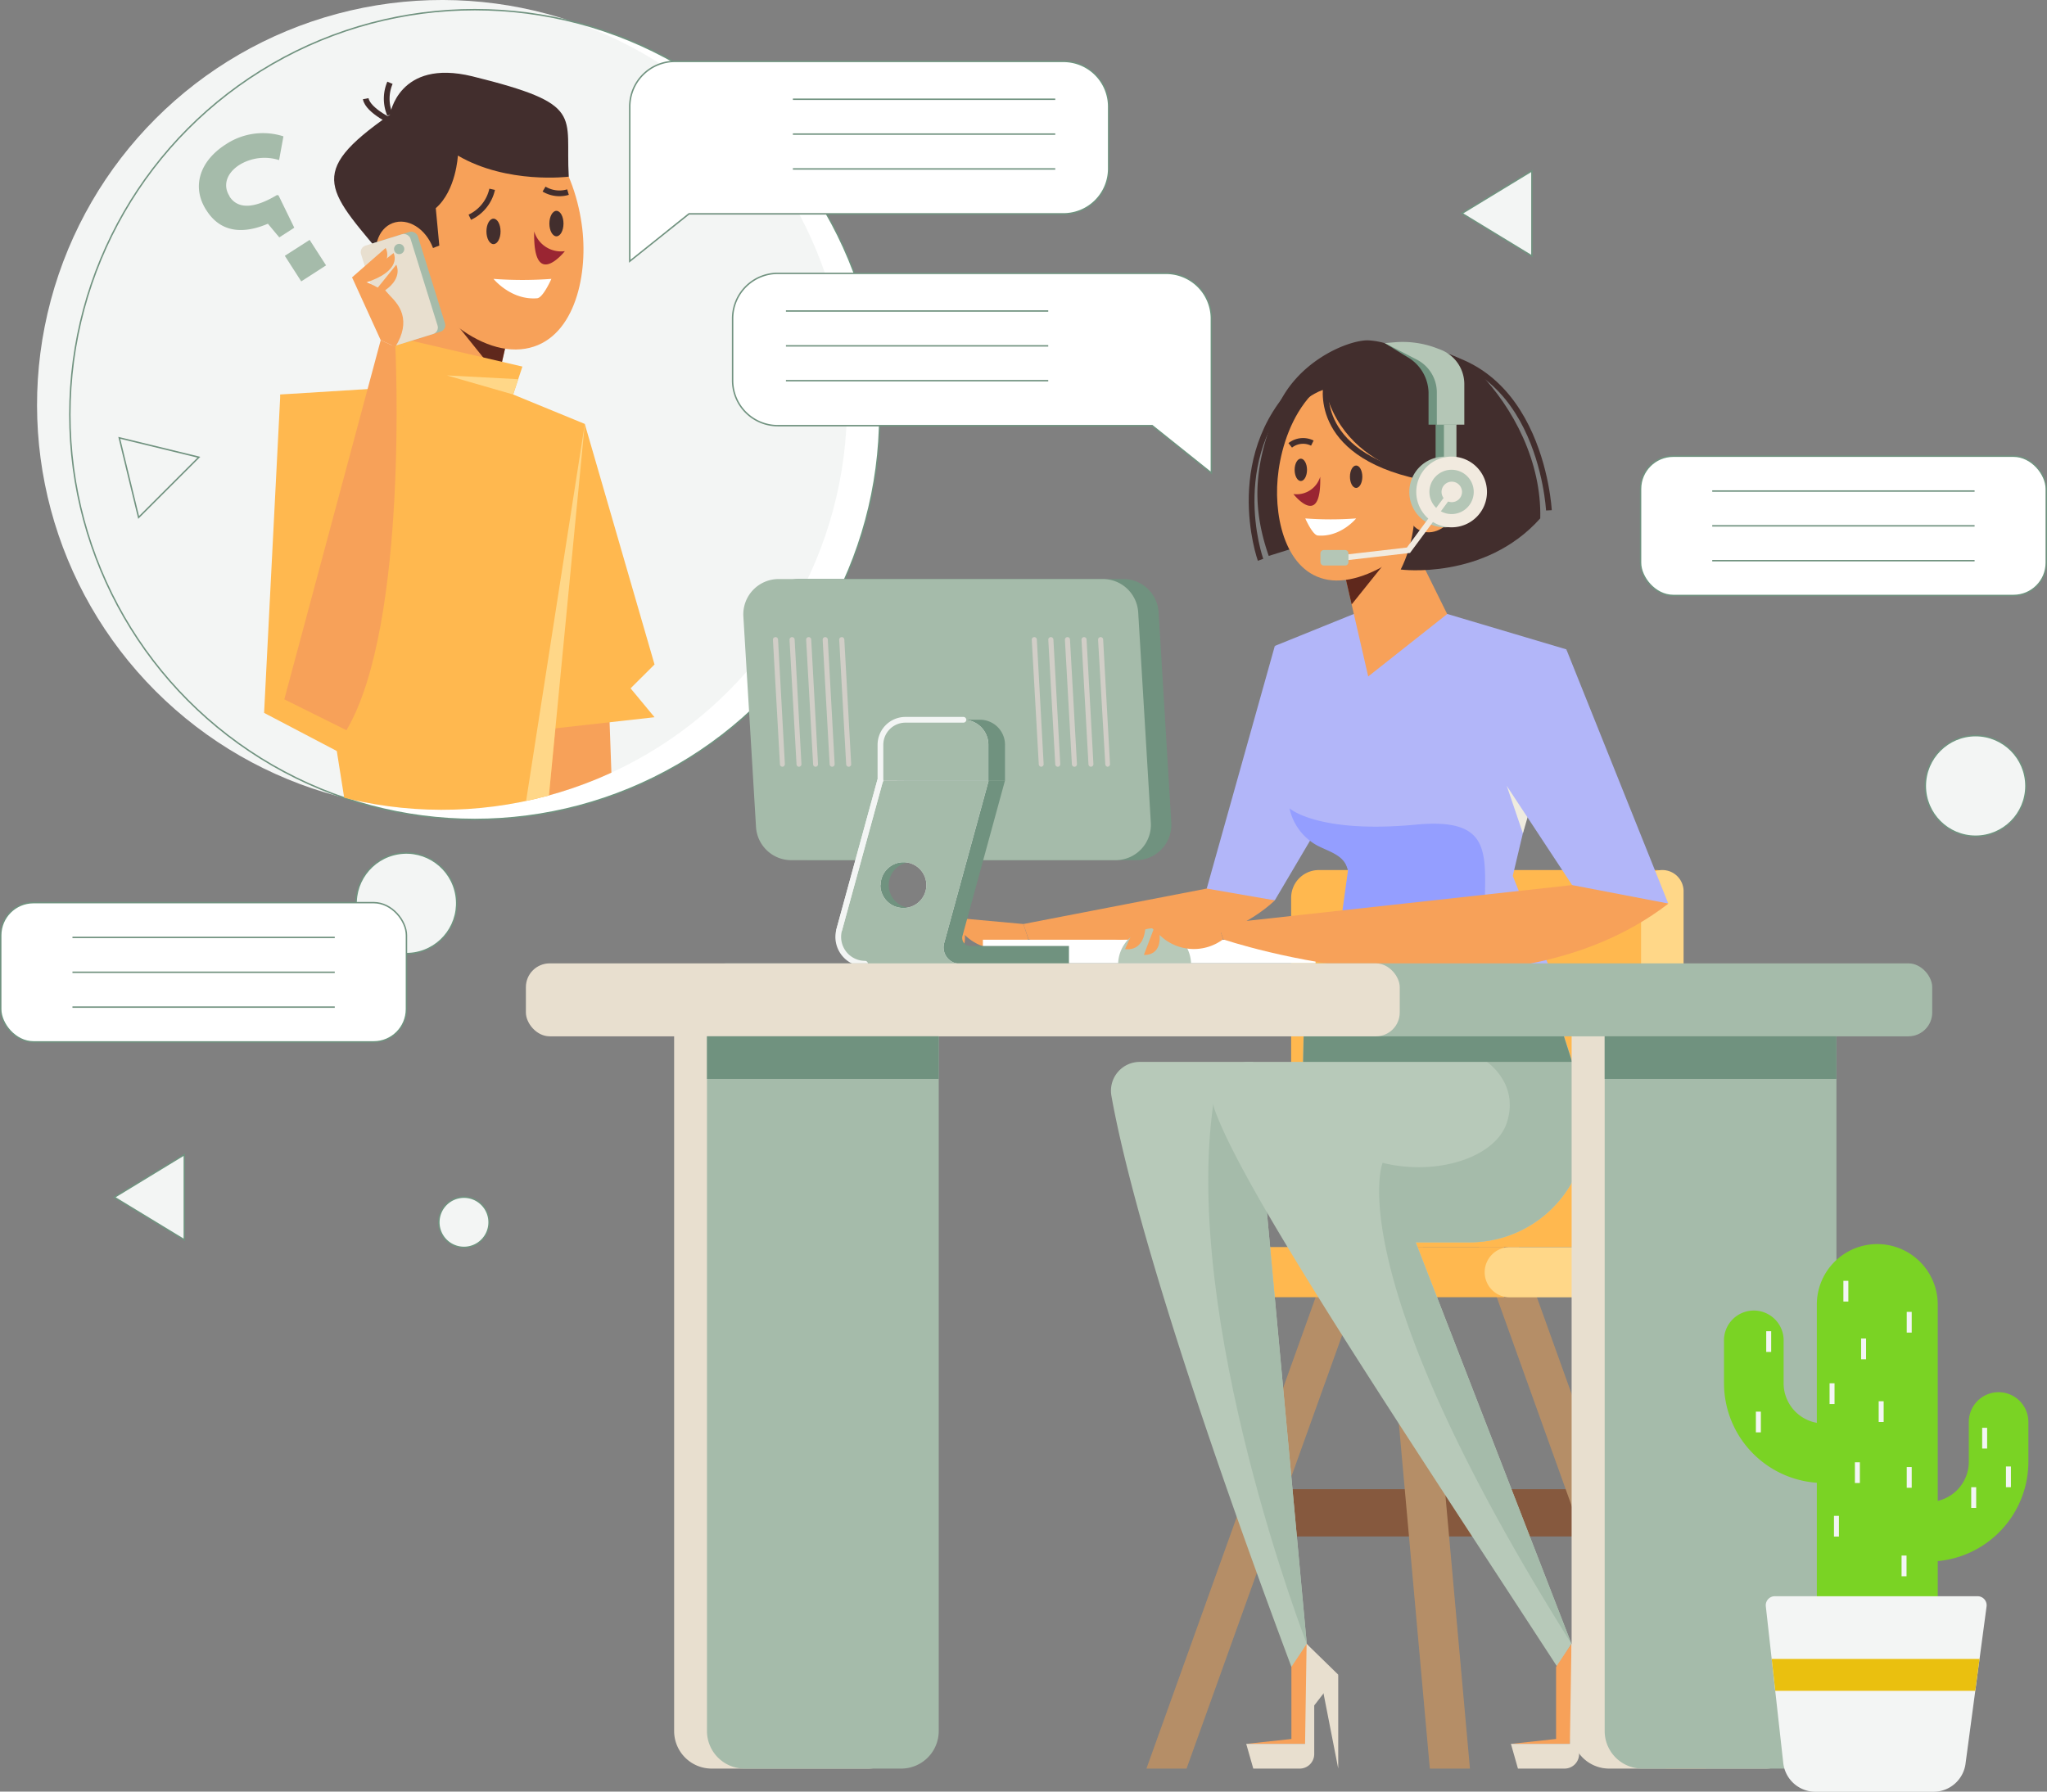 <svg xmlns="http://www.w3.org/2000/svg" xmlns:xlink="http://www.w3.org/1999/xlink" viewBox="0 0 400.03 350.19"><rect x="0" y="0" width="400.03" height="350.19" fill="#808080" stroke="none"/><defs><style>.cls-1,.cls-26,.cls-4,.cls-9{fill:none;}.cls-2,.cls-28{fill:#fff;}.cls-3,.cls-31{fill:#f3f5f4;}.cls-28,.cls-31,.cls-4{stroke:#70927f;stroke-width:0.28px;}.cls-28,.cls-31,.cls-4,.cls-9{stroke-miterlimit:10;}.cls-5{clip-path:url(#clip-path);}.cls-6{fill:#f7a159;}.cls-7{fill:#ffb84f;}.cls-8{fill:#5f281c;}.cls-9{stroke:#422e2d;}.cls-26,.cls-9{stroke-width:1.12px;}.cls-10{fill:#422e2d;}.cls-11{fill:#9a2532;}.cls-12{fill:#ffd788;}.cls-13{fill:#a5bbaa;}.cls-14{fill:#e8dfcf;}.cls-15{fill:#86593e;}.cls-16{fill:#b58e67;}.cls-17{fill:#b7c9b9;}.cls-18{fill:#b2b6f9;}.cls-19{fill:#949eff;}.cls-20{fill:#709480;}.cls-21{fill:#b4c6b6;}.cls-22{fill:#f1eadf;}.cls-23{fill:#efebdf;}.cls-24{fill:#70927f;}.cls-25{fill:#e3e3e3;}.cls-26{stroke:#f3f5f4;stroke-linecap:round;stroke-linejoin:round;}.cls-27{fill:#d1cec7;}.cls-29{fill:#7ad324;}.cls-30{fill:#eac00f;}</style><clipPath id="clip-path"><circle class="cls-1" cx="86.38" cy="79.14" r="79.14" transform="translate(-30.66 84.26) rotate(-45)"/></clipPath></defs><g id="Layer_2" data-name="Layer 2"><g id="Layer_1-2" data-name="Layer 1"><circle class="cls-2" cx="92.79" cy="81.03" r="79.14"/><circle class="cls-3" cx="86.38" cy="79.14" r="79.14" transform="translate(-30.66 84.26) rotate(-45)"/><circle class="cls-4" cx="92.79" cy="81.03" r="79.14"/><g class="cls-5"><polygon class="cls-6" points="106.72 160.18 119.81 160.18 118.78 131.49 107.37 131.49 106.72 160.18"/><polygon class="cls-7" points="114.28 82.86 127.91 129.88 123.23 134.54 127.91 140.19 103.08 142.97 114.28 82.86"/><polygon class="cls-7" points="106.72 161.2 68.1 161.2 54.78 77.11 76.21 75.77 100.28 77.11 114.28 82.86 106.72 161.2"/><polygon class="cls-6" points="93.76 89.65 76.21 75.77 82.63 54.51 101.27 56.95 93.76 89.65"/><polygon class="cls-8" points="97.44 73.63 88.85 62.92 101.27 56.95 97.44 73.63"/><path class="cls-6" d="M113.89,45.64c.87,9.78-2.35,21.76-12.13,22.63S80.15,57.5,79.29,47.72s-4.48-26,8.78-27.2C107.34,18.81,113,35.86,113.89,45.64Z"/><path class="cls-9" d="M96.18,37a7.93,7.93,0,0,1-4.37,5.46"/><path class="cls-9" d="M111,37.55a5.86,5.86,0,0,1-4.68-.59"/><path class="cls-2" d="M107.75,54.51a75.84,75.84,0,0,1-11.31,0s3.43,4.22,8.53,3.79C106.14,58.2,107.75,54.51,107.75,54.51Z"/><ellipse class="cls-10" cx="96.44" cy="45.23" rx="1.38" ry="2.49"/><ellipse class="cls-10" cx="108.74" cy="43.7" rx="1.38" ry="2.49"/><path class="cls-11" d="M104.39,45.23a5.49,5.49,0,0,0,6,3.86S104.14,57,104.39,45.23Z"/><path class="cls-10" d="M76.21,51.71c-12.15-14.53-16.77-17.67,0-29.3,0,0,1.64-11,16.07-7.5,22.23,5.49,18.15,7.5,18.87,19.62,0,0-12,1.53-21.67-4.12,0,0-.33,6.81-4.32,10.28L85.85,48Z"/><path class="cls-9" d="M76.21,22.41a7.93,7.93,0,0,1,0-6.23"/><path class="cls-9" d="M77.19,24.08s-5.28-2.35-5.72-4.79"/><path class="cls-6" d="M84.61,48.45c1.43,3.78.21,7.75-2.73,8.86S75.39,56.26,74,52.47s-.21-7.75,2.73-8.86S83.18,44.66,84.61,48.45Z"/><polygon class="cls-7" points="72.73 77.11 77.19 65.85 102.09 71.65 95.06 92.86 72.73 77.11"/><polygon class="cls-12" points="101.27 74.12 87.33 73.38 100.28 77.11 101.27 74.12"/><polygon class="cls-7" points="54.78 77.11 51.61 139.34 71.21 149.62 72.73 77.11 54.78 77.11"/><rect class="cls-13" x="74.76" y="45.93" width="9.77" height="20.42" rx="1.31" transform="translate(172.39 86.04) rotate(162.69)"/><rect class="cls-14" x="72.98" y="46.43" width="10.12" height="20.42" rx="1.31" transform="translate(169.39 87.5) rotate(162.69)"/><path class="cls-13" d="M77.06,49a1,1,0,1,0,.68-1.29A1,1,0,0,0,77.06,49Z"/><path class="cls-6" d="M55.56,136.69,74.4,66.49l2.86,1.3s2.67,54.24-9.55,74.94Z"/><path class="cls-6" d="M74.4,66.49,68.8,54.21s14.74,3.49,8.46,13.58Z"/><path class="cls-6" d="M68.8,54.21l6.56-5.74S77.67,52.3,70,54.94Z"/><path class="cls-6" d="M77.27,59l-3.72-2.44,3.89-4.82s1.38,2.5-2.17,5Z"/><path class="cls-6" d="M70,54.94l6.91-5.48s2,3.49-5.84,5.91Z"/><polygon class="cls-12" points="106.72 161.2 114.28 82.86 102.09 161.2 106.72 161.2"/></g><rect class="cls-15" x="248.1" y="291.09" width="62.95" height="9.24" transform="translate(559.14 591.41) rotate(-180)"/><polygon class="cls-16" points="224.04 345.69 231.88 345.69 268.8 242.83 260.96 242.83 224.04 345.69"/><polygon class="cls-16" points="287.26 345.69 279.42 345.69 270.19 242.83 278.03 242.83 287.26 345.69"/><polygon class="cls-16" points="333.42 345.69 325.57 345.69 288.65 242.83 296.49 242.83 333.42 345.69"/><path class="cls-7" d="M255.87,170.07H326a0,0,0,0,1,0,0v68.27a5.42,5.42,0,0,1-5.42,5.42h-66a2.23,2.23,0,0,1-2.23-2.23v-67.9A3.55,3.55,0,0,1,255.87,170.07Z" transform="translate(578.32 413.82) rotate(-180)"/><path class="cls-7" d="M227.25,243.76h62.32a4.36,4.36,0,0,1,4.36,4.36v1.09a4.36,4.36,0,0,1-4.36,4.36H227.25a0,0,0,0,1,0,0v-9.81A0,0,0,0,1,227.25,243.76Z" transform="translate(521.18 497.32) rotate(180)"/><path class="cls-12" d="M320.7,233.21v-59a4.15,4.15,0,0,1,4.16-4.15h0a4.15,4.15,0,0,1,4.15,4.15V234a19.58,19.58,0,0,1-19.58,19.58H295.05a4.91,4.91,0,0,1-4.91-4.91h0a4.9,4.9,0,0,1,4.91-4.9h15.11A10.54,10.54,0,0,0,320.7,233.21Z"/><path class="cls-17" d="M254.08,242.83h33.1A22.86,22.86,0,0,0,309,213l-5.47-17.11L254.94,190Z"/><polygon class="cls-18" points="249.13 126.25 235.18 175.97 249.13 175.97 263.81 151.11 249.13 126.25"/><path class="cls-6" d="M235.82,173.68,200,180.61l1,3s31.76,7.57,48.14-7.62Z"/><path class="cls-6" d="M200,180.61l-15.39-1.4,4.26,3.84a9.54,9.54,0,0,0,12.1.54h0Z"/><path class="cls-6" d="M184.64,179.21l-2.8,6.29s4.06.92,4-5.22Z"/><path class="cls-6" d="M188,180l-2.53,6.64S190.19,187.19,188,180Z"/><path class="cls-6" d="M184.64,179.21l-5.24,4.14s3.53,1.86,5.6-3.33Z"/><rect class="cls-2" x="192.08" y="183.67" width="65.01" height="4.62" transform="translate(449.17 371.97) rotate(-180)"/><path class="cls-18" d="M249.14,126.25,264.58,120h18.23l23.3,6.93-10.48,44.28,9.56,23.9H260.05l3.46-25-.14-.44a10,10,0,0,0-5.06-5.72c-4-2-6.37-4.77-6.7-7.68a15,15,0,0,1,.26-4.35,43.09,43.09,0,0,0-1.29-21.27Z"/><path class="cls-19" d="M257.5,165.31A10.86,10.86,0,0,1,252,158s5.54,5,24.73,3.18c22.14-2.06,8.33,14.3,16.24,33.95h-33l3.46-25-.14-.44C262.54,167.16,259.87,166.51,257.5,165.31Z"/><polygon class="cls-6" points="267.38 132.22 282.81 120.02 274.63 103.48 260.77 103.48 267.38 132.22"/><polygon class="cls-8" points="264.14 118.15 271.69 108.73 260.77 103.48 264.14 118.15"/><path class="cls-10" d="M275.41,69.52a14.33,14.33,0,0,0-8.15-3c-3.95,0-14.11,4.18-17.89,13.72s-5.2,17.6-1.43,28.42l16.67-5.2Z"/><path class="cls-6" d="M249.68,93.54c-.76,8.6,2.07,19.13,10.67,19.89s21.42-9.46,22.18-18.06S284,72.49,272.38,71.45C255.44,70,250.44,84.94,249.68,93.54Z"/><path class="cls-9" d="M256.46,86.61a4.06,4.06,0,0,0-4.32.44"/><path class="cls-10" d="M283.62,94s-20.23-.23-24.69-17.89c0,0-3.08.53-7.32,5.3,0,0,2-10.44,18.89-10.44C287.69,71,283.62,94,283.62,94Z"/><path class="cls-9" d="M259.24,74.81s-3.33,13.75,18.25,18.33"/><path class="cls-10" d="M275.41,90.82s3.32,10.51-1.68,20.5c0,0,16.43,2.15,27.27-10,.27-11-5.21-21.58-12.09-28.65-5.75-5.92-22.1-7.85-26.25,3.45C262.66,76.13,273.93,75.8,275.41,90.82Z"/><path class="cls-9" d="M246.34,109.42S238.68,88,255.42,73.58"/><path class="cls-9" d="M302.69,99.75S301,66.54,272.51,69"/><path class="cls-2" d="M255.08,101.33a65.91,65.91,0,0,0,9.94,0s-3,3.71-7.49,3.34C256.5,104.58,255.08,101.33,255.08,101.33Z"/><ellipse class="cls-10" cx="265.02" cy="93.18" rx="1.21" ry="2.19"/><path class="cls-10" d="M253,91.83c0,1.21.54,2.19,1.21,2.19s1.21-1,1.21-2.19-.55-2.18-1.21-2.18S253,90.63,253,91.83Z"/><path class="cls-11" d="M258,93.18a4.82,4.82,0,0,1-5.24,3.39S258.25,103.56,258,93.18Z"/><path class="cls-6" d="M275.36,96c-1.26,3.33-.19,6.81,2.4,7.79s5.7-.93,6.95-4.25.19-6.82-2.4-7.8S276.61,92.68,275.36,96Z"/><rect class="cls-20" x="280.56" y="80.09" width="2.44" height="13.05" transform="translate(563.55 173.23) rotate(-180)"/><rect class="cls-21" x="282.18" y="80.09" width="2.44" height="13.05" transform="translate(566.8 173.23) rotate(-180)"/><path class="cls-20" d="M279.17,83V76.71a8.22,8.22,0,0,0-3.91-6.79c-1.21-.72-4.64-2.86-4.64-2.86s5.95,0,8.59,1l.69.27a7.22,7.22,0,0,1,4.63,6.74V83Z"/><path class="cls-21" d="M280.79,83V76.71a7.23,7.23,0,0,0-3.91-6.42l-6.26-3.23,1.92-.16a18.74,18.74,0,0,1,8.29,1.18l.7.27a7.22,7.22,0,0,1,4.63,6.74V83Z"/><path class="cls-21" d="M275.41,96.15a6.91,6.91,0,1,0,6.9-6.9A6.9,6.9,0,0,0,275.41,96.15Z"/><path class="cls-22" d="M276.77,96.15a6.91,6.91,0,1,0,6.9-6.9A6.9,6.9,0,0,0,276.77,96.15Z"/><path class="cls-21" d="M279.34,96.15a4.33,4.33,0,1,0,4.33-4.33A4.33,4.33,0,0,0,279.34,96.15Z"/><path class="cls-22" d="M281.71,96.15a2,2,0,1,0,2-2A2,2,0,0,0,281.71,96.15Z"/><polygon class="cls-22" points="259.12 109.97 275.55 108.08 284.13 96.49 283.22 95.82 274.94 107.02 258.99 108.86 259.12 109.97"/><rect class="cls-21" x="258.03" y="107.51" width="5.48" height="3.03" rx="0.64" transform="translate(521.55 218.05) rotate(-180)"/><polygon class="cls-23" points="294.46 153.62 297.61 162.89 299.47 156.48 294.46 153.62"/><polygon class="cls-18" points="306.11 126.95 326 176.56 309.57 176.56 294.46 153.62 306.11 126.95"/><path class="cls-17" d="M218.51,188.29h14.25a7.13,7.13,0,0,0-14.25,0Z"/><path class="cls-6" d="M307.22,173l-69.16,7.61,1,3s54,18.43,87-7Z"/><path class="cls-6" d="M238.06,180.61l-15.39-1.4,4.26,3.84a9.54,9.54,0,0,0,12.1.54h0Z"/><path class="cls-6" d="M222.67,179.21l-2.8,6.29s4.06.92,4-5.22Z"/><path class="cls-6" d="M226.07,180l-2.53,6.64S228.22,187.19,226.07,180Z"/><path class="cls-6" d="M222.67,179.21l-5.24,4.14S221,185.21,223,180Z"/><path class="cls-24" d="M158.6,168.13H222a6.91,6.91,0,0,0,6.9-7.29l-2.48-41.14a6.9,6.9,0,0,0-6.89-6.52H156.13a6.91,6.91,0,0,0-6.9,7.29l2.48,41.14A6.9,6.9,0,0,0,158.6,168.13Z"/><path class="cls-13" d="M154.64,168.13H218a6.91,6.91,0,0,0,6.9-7.29l-2.47-41.14a6.92,6.92,0,0,0-6.9-6.52H152.16a6.9,6.9,0,0,0-6.89,7.29l2.47,41.14A6.91,6.91,0,0,0,154.64,168.13Z"/><path class="cls-24" d="M168.61,182a5,5,0,0,0,4.84,6.34H208.9V184.9H189.61a1.56,1.56,0,0,1-1.51-2l8.3-30.34H176.63Zm5.07-9a4.47,4.47,0,1,1,4.47,4.47A4.47,4.47,0,0,1,173.68,173Z"/><path class="cls-24" d="M180.19,140.68h11.32a4.89,4.89,0,0,1,4.89,4.89v7H175.3v-7A4.89,4.89,0,0,1,180.19,140.68Z"/><path class="cls-25" d="M176.94,140.68h11.32a4.89,4.89,0,0,1,4.89,4.89v7h-21.1v-7A4.89,4.89,0,0,1,176.94,140.68Z"/><path class="cls-25" d="M169.09,188.37h18.27a3.2,3.2,0,0,1-2.86-4L192,157h0l1.19-4.37H172l-8,29.17A5.24,5.24,0,0,0,169.09,188.37Zm3-15.37a4.47,4.47,0,1,1,4.47,4.47A4.47,4.47,0,0,1,172.05,173Z"/><path class="cls-13" d="M176.94,140.68h11.32a4.89,4.89,0,0,1,4.89,4.89v7h-21.1v-7A4.89,4.89,0,0,1,176.94,140.68Z"/><path class="cls-13" d="M169.09,188.37h18.27a3.2,3.2,0,0,1-2.86-4L192,157h0l1.19-4.37H172l-8,29.17A5.24,5.24,0,0,0,169.09,188.37Zm3-15.37a4.47,4.47,0,1,1,4.47,4.47A4.47,4.47,0,0,1,172.05,173Z"/><path class="cls-26" d="M164,181.75l8-29.17h.06v-7a4.89,4.89,0,0,1,4.89-4.89h11.32"/><path class="cls-26" d="M172,152.58l-8,29.17a5.24,5.24,0,0,0,5.05,6.62"/><path class="cls-27" d="M216.45,149.87h0a.51.51,0,0,0,.47-.53L215.58,125a.49.49,0,0,0-.52-.47.5.5,0,0,0-.47.53L216,149.4A.51.51,0,0,0,216.45,149.87Z"/><path class="cls-27" d="M213.21,149.87h0a.51.51,0,0,0,.47-.53L212.34,125a.49.49,0,0,0-.52-.47.5.5,0,0,0-.47.53l1.36,24.32A.51.51,0,0,0,213.21,149.87Z"/><path class="cls-27" d="M210,149.87h0a.49.49,0,0,0,.46-.53L209.1,125a.49.49,0,0,0-.52-.47.5.5,0,0,0-.47.53l1.36,24.32A.51.51,0,0,0,210,149.87Z"/><path class="cls-27" d="M206.73,149.87h0a.5.5,0,0,0,.47-.53L205.86,125a.5.5,0,1,0-1,.06l1.36,24.32A.5.5,0,0,0,206.73,149.87Z"/><path class="cls-27" d="M203.48,149.87h0a.5.5,0,0,0,.47-.53L202.62,125a.5.5,0,0,0-.53-.47.49.49,0,0,0-.46.53L203,149.4A.49.49,0,0,0,203.48,149.87Z"/><path class="cls-27" d="M165.88,149.87h0a.49.49,0,0,0,.46-.53L165,125a.5.5,0,1,0-1,.06l1.36,24.32A.51.51,0,0,0,165.88,149.87Z"/><path class="cls-27" d="M162.64,149.87h0a.5.5,0,0,0,.47-.53L161.77,125a.5.5,0,1,0-1,.06l1.36,24.32A.5.5,0,0,0,162.64,149.87Z"/><path class="cls-27" d="M159.39,149.87h0a.5.5,0,0,0,.47-.53L158.53,125a.5.5,0,0,0-.53-.47.49.49,0,0,0-.46.53l1.36,24.32A.49.49,0,0,0,159.39,149.87Z"/><path class="cls-27" d="M156.15,149.87h0a.5.5,0,0,0,.47-.53L155.29,125a.5.5,0,0,0-.53-.47.51.51,0,0,0-.47.53l1.37,24.32A.49.49,0,0,0,156.15,149.87Z"/><path class="cls-27" d="M152.91,149.87h0a.51.51,0,0,0,.47-.53L152.05,125a.5.5,0,1,0-1,.06l1.37,24.32A.49.49,0,0,0,152.91,149.87Z"/><path class="cls-17" d="M222.73,207.56h22.14l10.92,118.25h-3.42c-25.69-68.71-33.06-99.63-35.18-111.66A5.63,5.63,0,0,1,222.73,207.56Z"/><path class="cls-13" d="M255.37,321.3s-24.52-63.19-18.21-105.9c.41-2.71,7.71-7.84,7.71-7.84Z"/><path class="cls-17" d="M244.16,207.56H263L307.1,321.3l-2.77,4.51c-31.81-48.89-60.85-92.28-66.86-108.64A7.13,7.13,0,0,1,244.16,207.56Z"/><path class="cls-13" d="M270.19,227.29c10.75,2.64,22.06-1.1,24.27-7.83,2.51-7.64-3.88-11.9-3.88-11.9l4.71-12.65,8.2,1L309,213a22.86,22.86,0,0,1-21.78,29.82H276.65L307.1,321.3C261.42,248.63,270.19,227.29,270.19,227.29Z"/><polygon class="cls-24" points="304.02 197.55 254.87 197.55 254.65 207.56 307.22 207.56 304.02 197.55"/><polygon class="cls-6" points="252.37 325.81 252.37 339.9 243.54 340.86 255.07 340.86 255.79 332.24 259.86 326.9 255.37 321.31 252.37 325.81"/><path class="cls-14" d="M243.54,340.86l1.38,4.83H254a2.84,2.84,0,0,0,2.83-2.84v-9.5l4.66-6.05-6.15-6-.3,19.56Z"/><polygon class="cls-14" points="261.52 327.3 261.52 345.69 258.32 329.33 261.52 327.3"/><polygon class="cls-6" points="304.09 325.81 304.09 339.9 295.27 340.86 306.79 340.86 307.51 332.24 311.58 326.9 307.1 321.31 304.09 325.81"/><path class="cls-14" d="M295.27,340.86l1.37,4.83h9.11a2.84,2.84,0,0,0,2.84-2.84v-9.5l4.65-6.05-6.14-6-.31,19.56Z"/><polygon class="cls-14" points="313.24 327.3 313.24 345.69 310.04 329.33 313.24 327.3"/><path class="cls-14" d="M314.47,197.55h30.61a7.34,7.34,0,0,1,7.34,7.34v140.8a0,0,0,0,1,0,0H307.13a0,0,0,0,1,0,0V204.89A7.34,7.34,0,0,1,314.47,197.55Z" transform="translate(659.55 543.24) rotate(-180)"/><path class="cls-13" d="M320.93,197.55h30.61a7.34,7.34,0,0,1,7.34,7.34v140.8a0,0,0,0,1,0,0H313.59a0,0,0,0,1,0,0V204.89A7.34,7.34,0,0,1,320.93,197.55Z" transform="translate(672.47 543.24) rotate(-180)"/><path class="cls-14" d="M139,197.55h30.61a7.34,7.34,0,0,1,7.34,7.34v140.8a0,0,0,0,1,0,0H131.7a0,0,0,0,1,0,0V204.89A7.34,7.34,0,0,1,139,197.55Z" transform="translate(308.69 543.24) rotate(-180)"/><path class="cls-13" d="M145.5,197.55h30.61a7.34,7.34,0,0,1,7.34,7.34v140.8a0,0,0,0,1,0,0H138.16a0,0,0,0,1,0,0V204.89A7.34,7.34,0,0,1,145.5,197.55Z" transform="translate(321.61 543.24) rotate(-180)"/><rect class="cls-13" x="137.4" y="188.29" width="240.19" height="14.26" rx="4.65" transform="translate(515 390.85) rotate(-180)"/><rect class="cls-14" x="102.77" y="188.29" width="170.77" height="14.26" rx="4.65" transform="translate(376.31 390.85) rotate(-180)"/><rect class="cls-24" x="313.59" y="202.56" width="45.29" height="8.34" transform="translate(672.47 413.45) rotate(-180)"/><rect class="cls-24" x="138.16" y="202.56" width="45.29" height="8.34" transform="translate(321.61 413.45) rotate(-180)"/><path class="cls-28" d="M123.07,51.06l11.57-9.26h73.19A8.83,8.83,0,0,0,216.66,33V20.86A8.83,8.83,0,0,0,207.83,12H131.9a8.84,8.84,0,0,0-8.83,8.83Z"/><line class="cls-4" x1="206.22" y1="19.4" x2="154.95" y2="19.4"/><line class="cls-4" x1="206.22" y1="26.21" x2="154.95" y2="26.21"/><line class="cls-4" x1="206.22" y1="33.02" x2="154.95" y2="33.02"/><path class="cls-28" d="M236.73,92.45,225.17,83.2H152a8.83,8.83,0,0,1-8.83-8.83V62.26A8.83,8.83,0,0,1,152,53.43H227.9a8.83,8.83,0,0,1,8.83,8.83Z"/><line class="cls-4" x1="153.59" y1="60.79" x2="204.85" y2="60.79"/><line class="cls-4" x1="153.59" y1="67.6" x2="204.85" y2="67.6"/><line class="cls-4" x1="153.59" y1="74.41" x2="204.85" y2="74.41"/><path class="cls-13" d="M57.51,44.51,54.58,46.4l-2.23-2.67c-4.45,1.9-9.07,2-12-2.61l-.05-.07c-2.9-4.53-1.28-9.56,3.79-12.81a13.11,13.11,0,0,1,11.3-1.59l-.85,4.64a9.41,9.41,0,0,0-7.74.93c-2.61,1.67-3.26,4.09-1.95,6.11l0,.07c1.54,2.39,4.59,2.53,9.28-.28l.3.07Zm6.21,7.36L58.87,55l-3.21-5,4.85-3.11Z"/><path class="cls-29" d="M366.86,243.17h0A11.82,11.82,0,0,1,378.68,255v76.31a3.09,3.09,0,0,1-3.09,3.09H358.14a3.09,3.09,0,0,1-3.09-3.09V255A11.81,11.81,0,0,1,366.86,243.17Z"/><path class="cls-29" d="M356.41,289.87h7.78a5.82,5.82,0,0,0,0-11.64h-7.78a7.86,7.86,0,0,1-7.85-7.85v-8.15a5.83,5.83,0,1,0-11.65,0v8.15A19.52,19.52,0,0,0,356.41,289.87Z"/><path class="cls-29" d="M368.75,305.22h8.15a19.52,19.52,0,0,0,19.49-19.5v-7.78a5.82,5.82,0,0,0-11.64,0v7.78a7.86,7.86,0,0,1-7.85,7.85h-8.15a5.83,5.83,0,0,0,0,11.65Z"/><rect class="cls-3" x="372.62" y="256.42" width="0.97" height="4.05"/><rect class="cls-3" x="360.24" y="250.35" width="0.97" height="4.05"/><rect class="cls-3" x="367.14" y="273.89" width="0.97" height="4.05"/><rect class="cls-3" x="363.7" y="261.63" width="0.97" height="4.05"/><rect class="cls-3" x="358.4" y="296.29" width="0.97" height="4.05"/><rect class="cls-3" x="345.16" y="260.2" width="0.97" height="4.05"/><rect class="cls-3" x="372.62" y="286.75" width="0.97" height="4.05"/><rect class="cls-3" x="371.61" y="304.05" width="0.97" height="4.05"/><rect class="cls-3" x="362.49" y="285.82" width="0.97" height="4.05"/><rect class="cls-3" x="392.01" y="286.64" width="0.97" height="4.05"/><rect class="cls-3" x="387.36" y="279.08" width="0.97" height="4.05"/><rect class="cls-3" x="385.22" y="290.69" width="0.97" height="4.05"/><rect class="cls-3" x="357.54" y="270.38" width="0.97" height="4.05"/><rect class="cls-3" x="343.14" y="275.92" width="0.97" height="4.05"/><path class="cls-3" d="M346.84,312h39.62a1.77,1.77,0,0,1,1.76,2l-4.11,30.73a6.32,6.32,0,0,1-6.26,5.49H354.78a6.33,6.33,0,0,1-6.29-5.63l-3.41-30.63A1.77,1.77,0,0,1,346.84,312Z"/><polygon class="cls-30" points="346.93 330.49 346.23 324.26 386.84 324.26 386.01 330.49 346.93 330.49"/><circle class="cls-31" cx="386.08" cy="153.62" r="9.83"/><circle class="cls-31" cx="79.43" cy="176.56" r="9.83" transform="translate(-27.33 15.05) rotate(-9.24)"/><path class="cls-31" d="M85.76,238.93A4.91,4.91,0,1,0,90.67,234,4.91,4.91,0,0,0,85.76,238.93Z"/><polygon class="cls-31" points="23.31 85.58 27.09 101.14 38.87 89.37 23.31 85.58"/><polygon class="cls-31" points="285.69 41.71 299.37 50.04 299.37 33.39 285.69 41.71"/><polygon class="cls-31" points="22.34 234.02 36.02 242.34 36.02 225.69 22.34 234.02"/><rect class="cls-28" x="0.14" y="176.43" width="79.29" height="27.22" rx="6.39" transform="translate(79.57 380.08) rotate(-180)"/><line class="cls-4" x1="14.16" y1="183.23" x2="65.42" y2="183.23"/><line class="cls-4" x1="14.16" y1="190.04" x2="65.42" y2="190.04"/><line class="cls-4" x1="14.16" y1="196.85" x2="65.42" y2="196.85"/><rect class="cls-28" x="320.6" y="89.18" width="79.29" height="27.22" rx="6.39" transform="translate(720.49 205.57) rotate(-180)"/><line class="cls-4" x1="334.61" y1="95.98" x2="385.88" y2="95.98"/><line class="cls-4" x1="334.61" y1="102.78" x2="385.88" y2="102.78"/><line class="cls-4" x1="334.61" y1="109.59" x2="385.88" y2="109.59"/></g></g></svg>